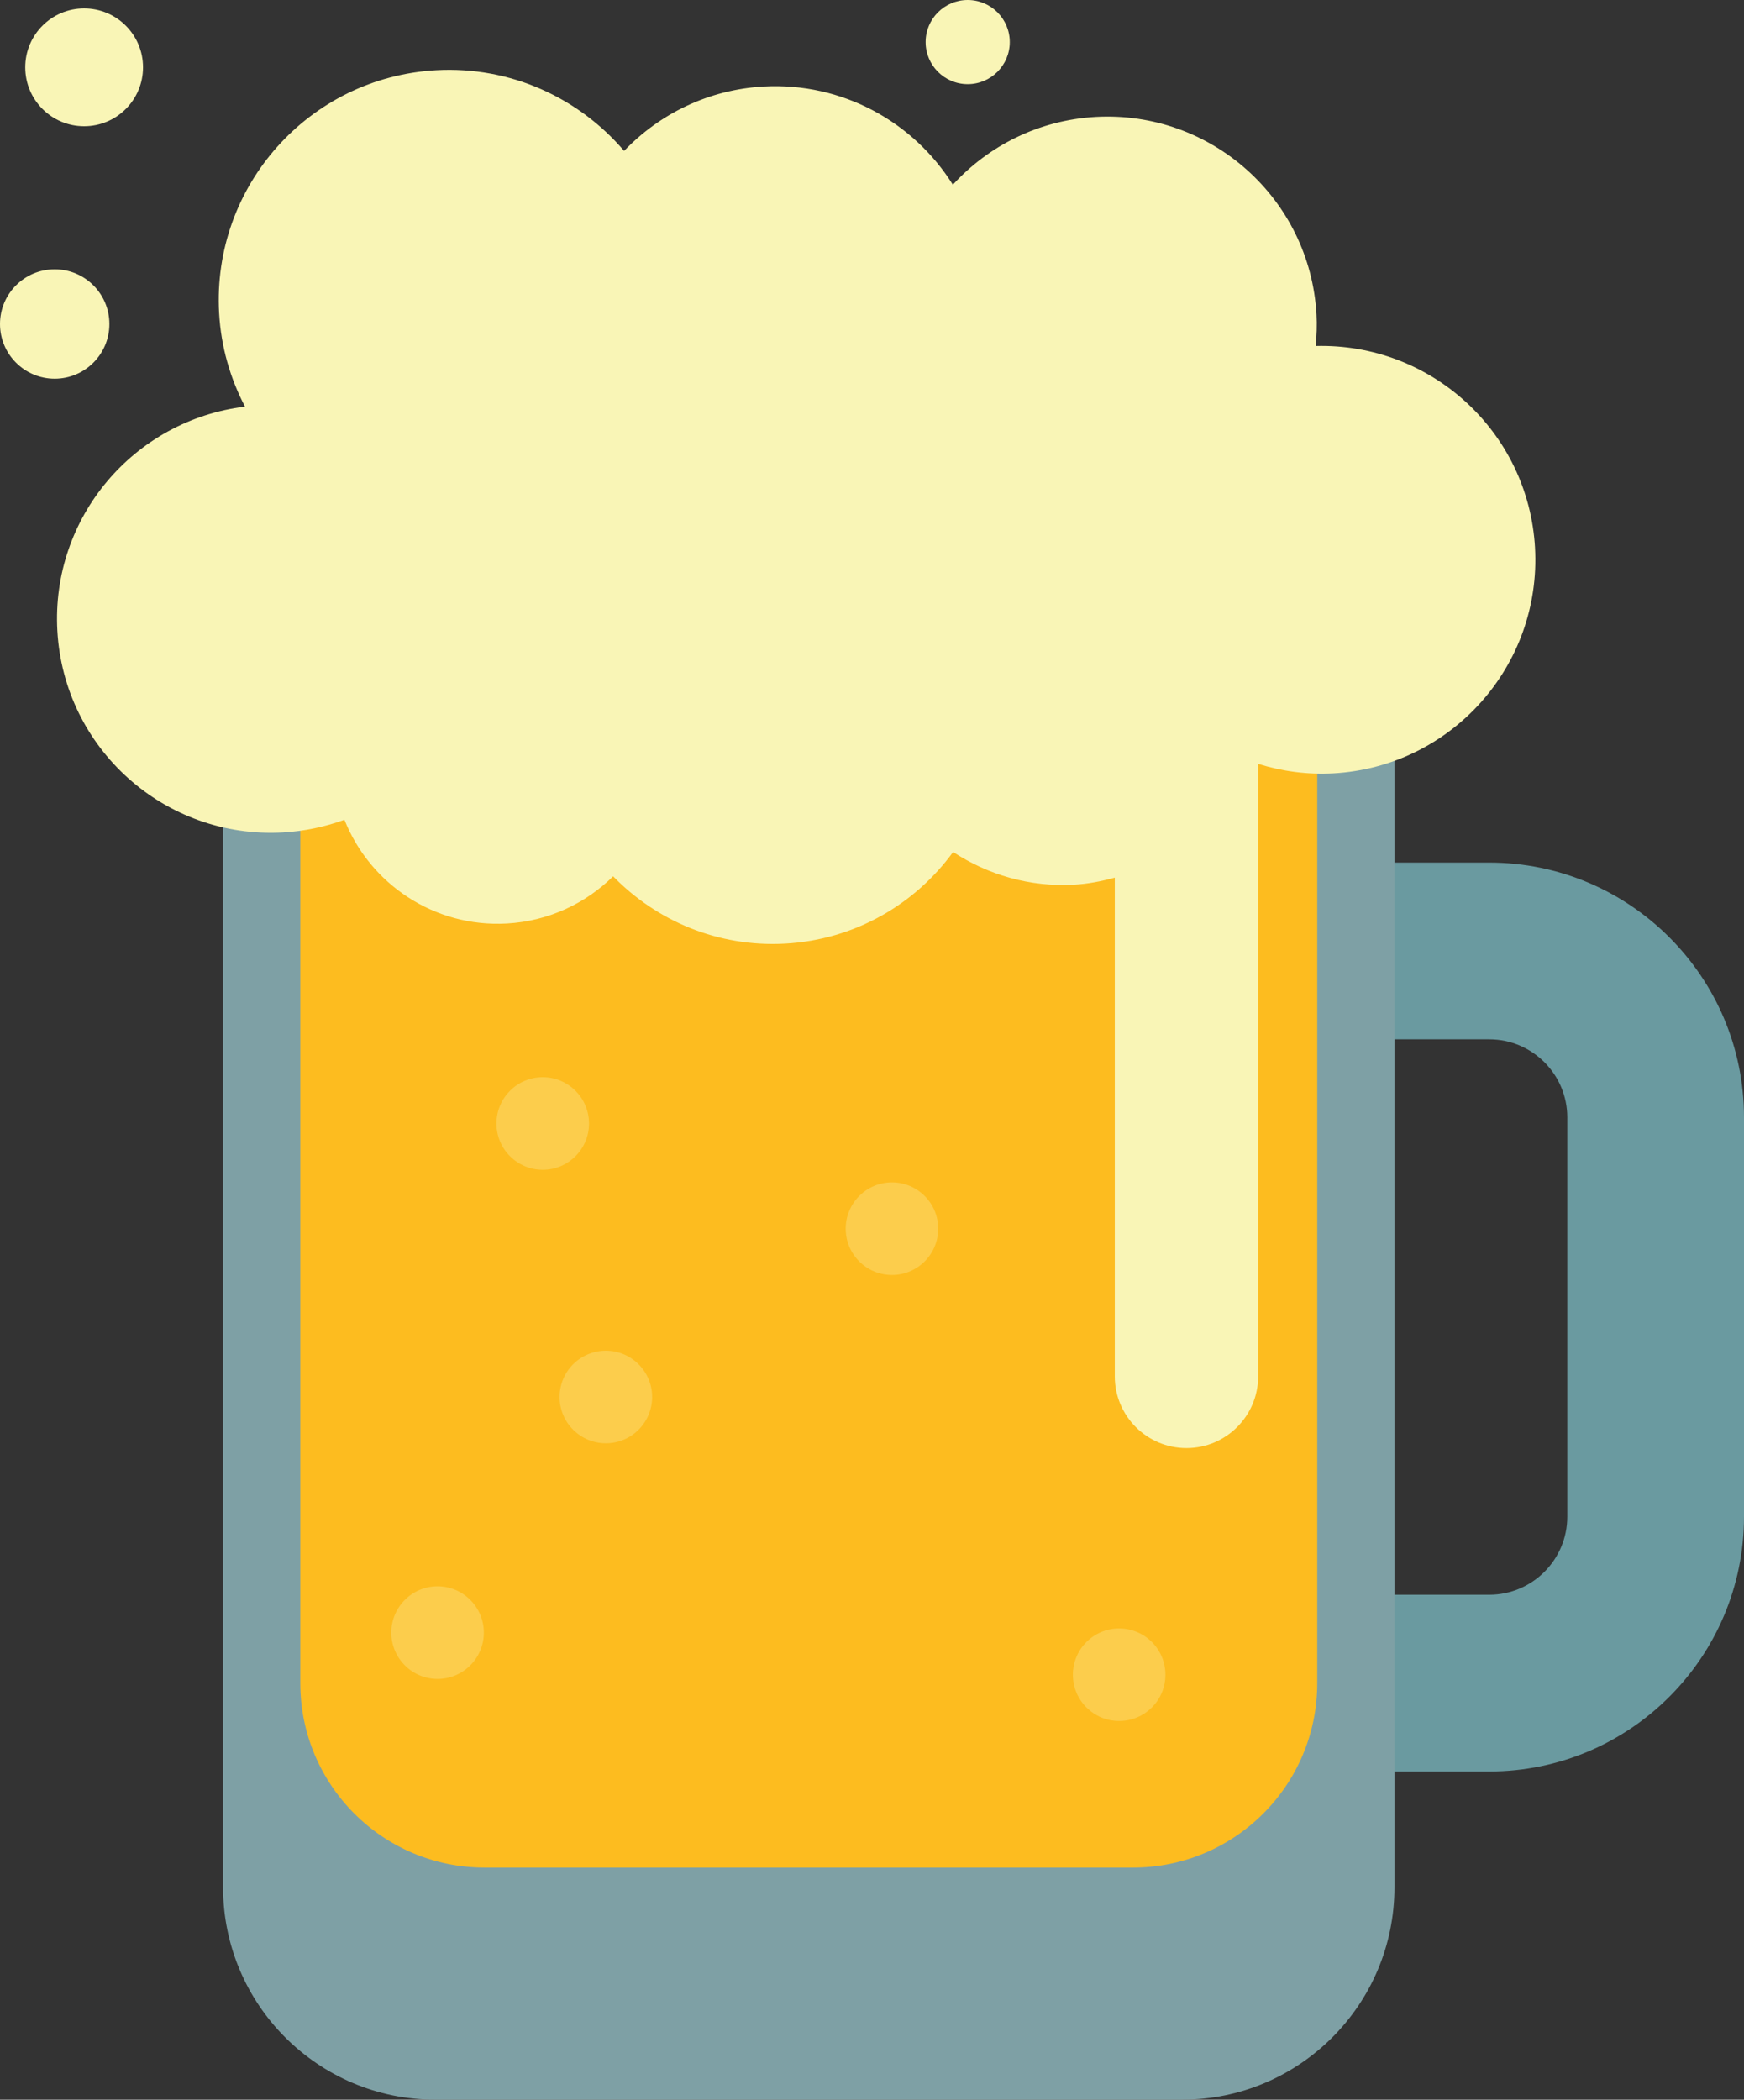 <?xml version="1.0" encoding="UTF-8" standalone="no"?>
<svg
   width="311.683"
   height="375.216"
   version="1.1"
   id="svg23"
   viewBox="0 0 311.683 375.216"
   sodipodi:docname="16f6ed3738b20df0d1a2b1a300cb3f63.svg"
   xmlns:inkscape="http://www.inkscape.org/namespaces/inkscape"
   xmlns:sodipodi="http://sodipodi.sourceforge.net/DTD/sodipodi-0.dtd"
   xmlns="http://www.w3.org/2000/svg"
   xmlns:svg="http://www.w3.org/2000/svg">
  <rect x="0" y="0" width="311.683" height="375.216" fill="#333333" stroke="none"/>
  <defs
     id="defs27" />
  <sodipodi:namedview
     id="namedview25"
     pagecolor="#ffffff"
     bordercolor="#666666"
     borderopacity="1.0"
     inkscape:pageshadow="2"
     inkscape:pageopacity="0.0"
     inkscape:pagecheckerboard="0" />
  <g
     class="layer"
     id="g21"
     transform="translate(-83.998,-60.437)">
    <title
       id="title2">Layer 1</title>
    <g
       id="OBJECTS">
      <g
         id="svg_2">
        <g
           id="svg_3">
          <path
             d="m 350.155,376.998 h -34.194 v -31.582 h 34.194 c 7.686,0 13.944,-6.254 13.944,-13.944 v -71.366 c 0,-7.69 -6.258,-13.944 -13.944,-13.944 h -34.194 v -31.582 h 34.194 c 25.106,0 45.526,20.42 45.526,45.526 v 71.366 c 0,25.106 -20.42,45.526 -45.526,45.526 z"
             fill="#6a9aa0"
             id="svg_4" />
          <g
             id="svg_5">
            <path
               d="m 123.862,162.699 v 234.979 c 0,20.974 17.005,37.975 37.975,37.975 h 133.399 c 20.974,0 37.975,-16.997 37.975,-37.975 v -234.979 z"
               fill="#7ea0a5"
               id="svg_6" />
          </g>
          <g
             id="svg_7">
            <path
               d="m 137.666,163.453 v 197.754 c 0,18.222 14.762,32.969 32.965,32.969 h 115.814 c 18.207,0 32.969,-14.747 32.969,-32.969 V 163.453 Z"
               fill="#fdbc1f"
               id="bear" />
          </g>
          <path
             d="m 358.332,158.307 c -1.169,-20.71 -18.603,-36.599 -39.204,-36.041 0.177,-1.855 0.26,-3.736 0.151,-5.651 C 318.117,95.966 300.442,80.175 279.799,81.332 269.633,81.909 260.661,86.489 254.29,93.448 247.283,82.256 234.56,75.112 220.439,75.9 c -9.858,0.554 -18.577,4.9 -24.902,11.505 -8.063,-9.439 -20.247,-15.169 -33.599,-14.419 -22.697,1.274 -40.056,20.71 -38.782,43.407 0.343,6.039 1.998,11.675 4.625,16.707 -19.843,2.42 -34.669,19.824 -33.534,40.063 1.187,21.087 19.24,37.217 40.327,36.034 3.853,-0.222 7.535,-1.01 10.981,-2.269 4.557,11.46 16.036,19.27 29.03,18.539 7.445,-0.418 14.064,-3.581 18.991,-8.433 7.765,7.977 18.784,12.696 30.768,12.025 12.428,-0.697 23.198,-7.027 29.991,-16.375 6.197,4.071 13.672,6.295 21.641,5.843 2.514,-0.139 4.916,-0.622 7.253,-1.252 v 89.121 c 0,7.072 5.741,12.813 12.809,12.813 7.076,0 12.813,-5.741 12.813,-12.813 V 196.942 c 4.237,1.312 8.753,1.953 13.442,1.693 21.091,-1.184 37.221,-19.236 36.038,-40.327 z"
             fill="#f9f5b6"
             id="bear1" />
          <path
             d="m 109.56,72.47 c 0,5.813 -4.712,10.525 -10.525,10.525 -5.817,0 -10.525,-4.712 -10.525,-10.525 0,-5.817 4.712,-10.529 10.525,-10.529 5.813,0 10.525,4.708 10.525,10.529 z"
             fill="#f9f5b6"
             id="svg_10" />
          <circle
             cx="93.773"
             cy="118.335"
             fill="#f9f5b6"
             id="svg_11"
             r="9.775" />
          <path
             d="m 264.461,67.954 c 0,4.154 -3.37,7.52 -7.517,7.52 -4.158,0 -7.52,-3.366 -7.52,-7.52 0,-4.15 3.362,-7.517 7.52,-7.517 4.15,-0.004 7.517,3.362 7.517,7.517 z"
             fill="#f9f5b6"
             id="svg_12" />
          <path
             d="m 189.268,261.207 c 0,4.565 -3.702,8.271 -8.274,8.271 -4.569,0 -8.271,-3.706 -8.271,-8.271 0,-4.569 3.702,-8.278 8.271,-8.278 4.569,0 8.274,3.709 8.274,8.278 z"
             fill="#f9f5b6"
             id="svg_13"
             opacity="0.3" />
          <path
             d="m 200.547,310.083 c 0,4.565 -3.702,8.267 -8.271,8.267 -4.569,0 -8.274,-3.702 -8.274,-8.267 0,-4.576 3.702,-8.278 8.274,-8.278 4.565,0 8.271,3.702 8.271,8.278 z"
             fill="#f9f5b6"
             id="svg_14"
             opacity="0.3" />
          <path
             d="m 170.469,352.183 c 0,4.569 -3.702,8.278 -8.271,8.278 -4.569,0 -8.271,-3.709 -8.271,-8.278 0,-4.561 3.702,-8.274 8.271,-8.274 4.569,0.004 8.271,3.713 8.271,8.274 z"
             fill="#f9f5b6"
             id="svg_15"
             opacity="0.3" />
          <path
             d="m 251.674,279.998 c 0,4.569 -3.702,8.278 -8.271,8.278 -4.569,0 -8.267,-3.709 -8.267,-8.278 0,-4.561 3.702,-8.274 8.267,-8.274 4.569,0 8.271,3.713 8.271,8.274 z"
             fill="#f9f5b6"
             id="svg_16"
             opacity="0.3" />
          <path
             d="m 292.28,359.714 c 0,4.561 -3.702,8.263 -8.274,8.263 -4.565,0 -8.267,-3.702 -8.267,-8.263 0,-4.576 3.702,-8.274 8.267,-8.274 4.573,0 8.274,3.698 8.274,8.274 z"
             fill="#f9f5b6"
             id="svg_17"
             opacity="0.3" />
        </g>
      </g>
    </g>
  </g>
</svg>
